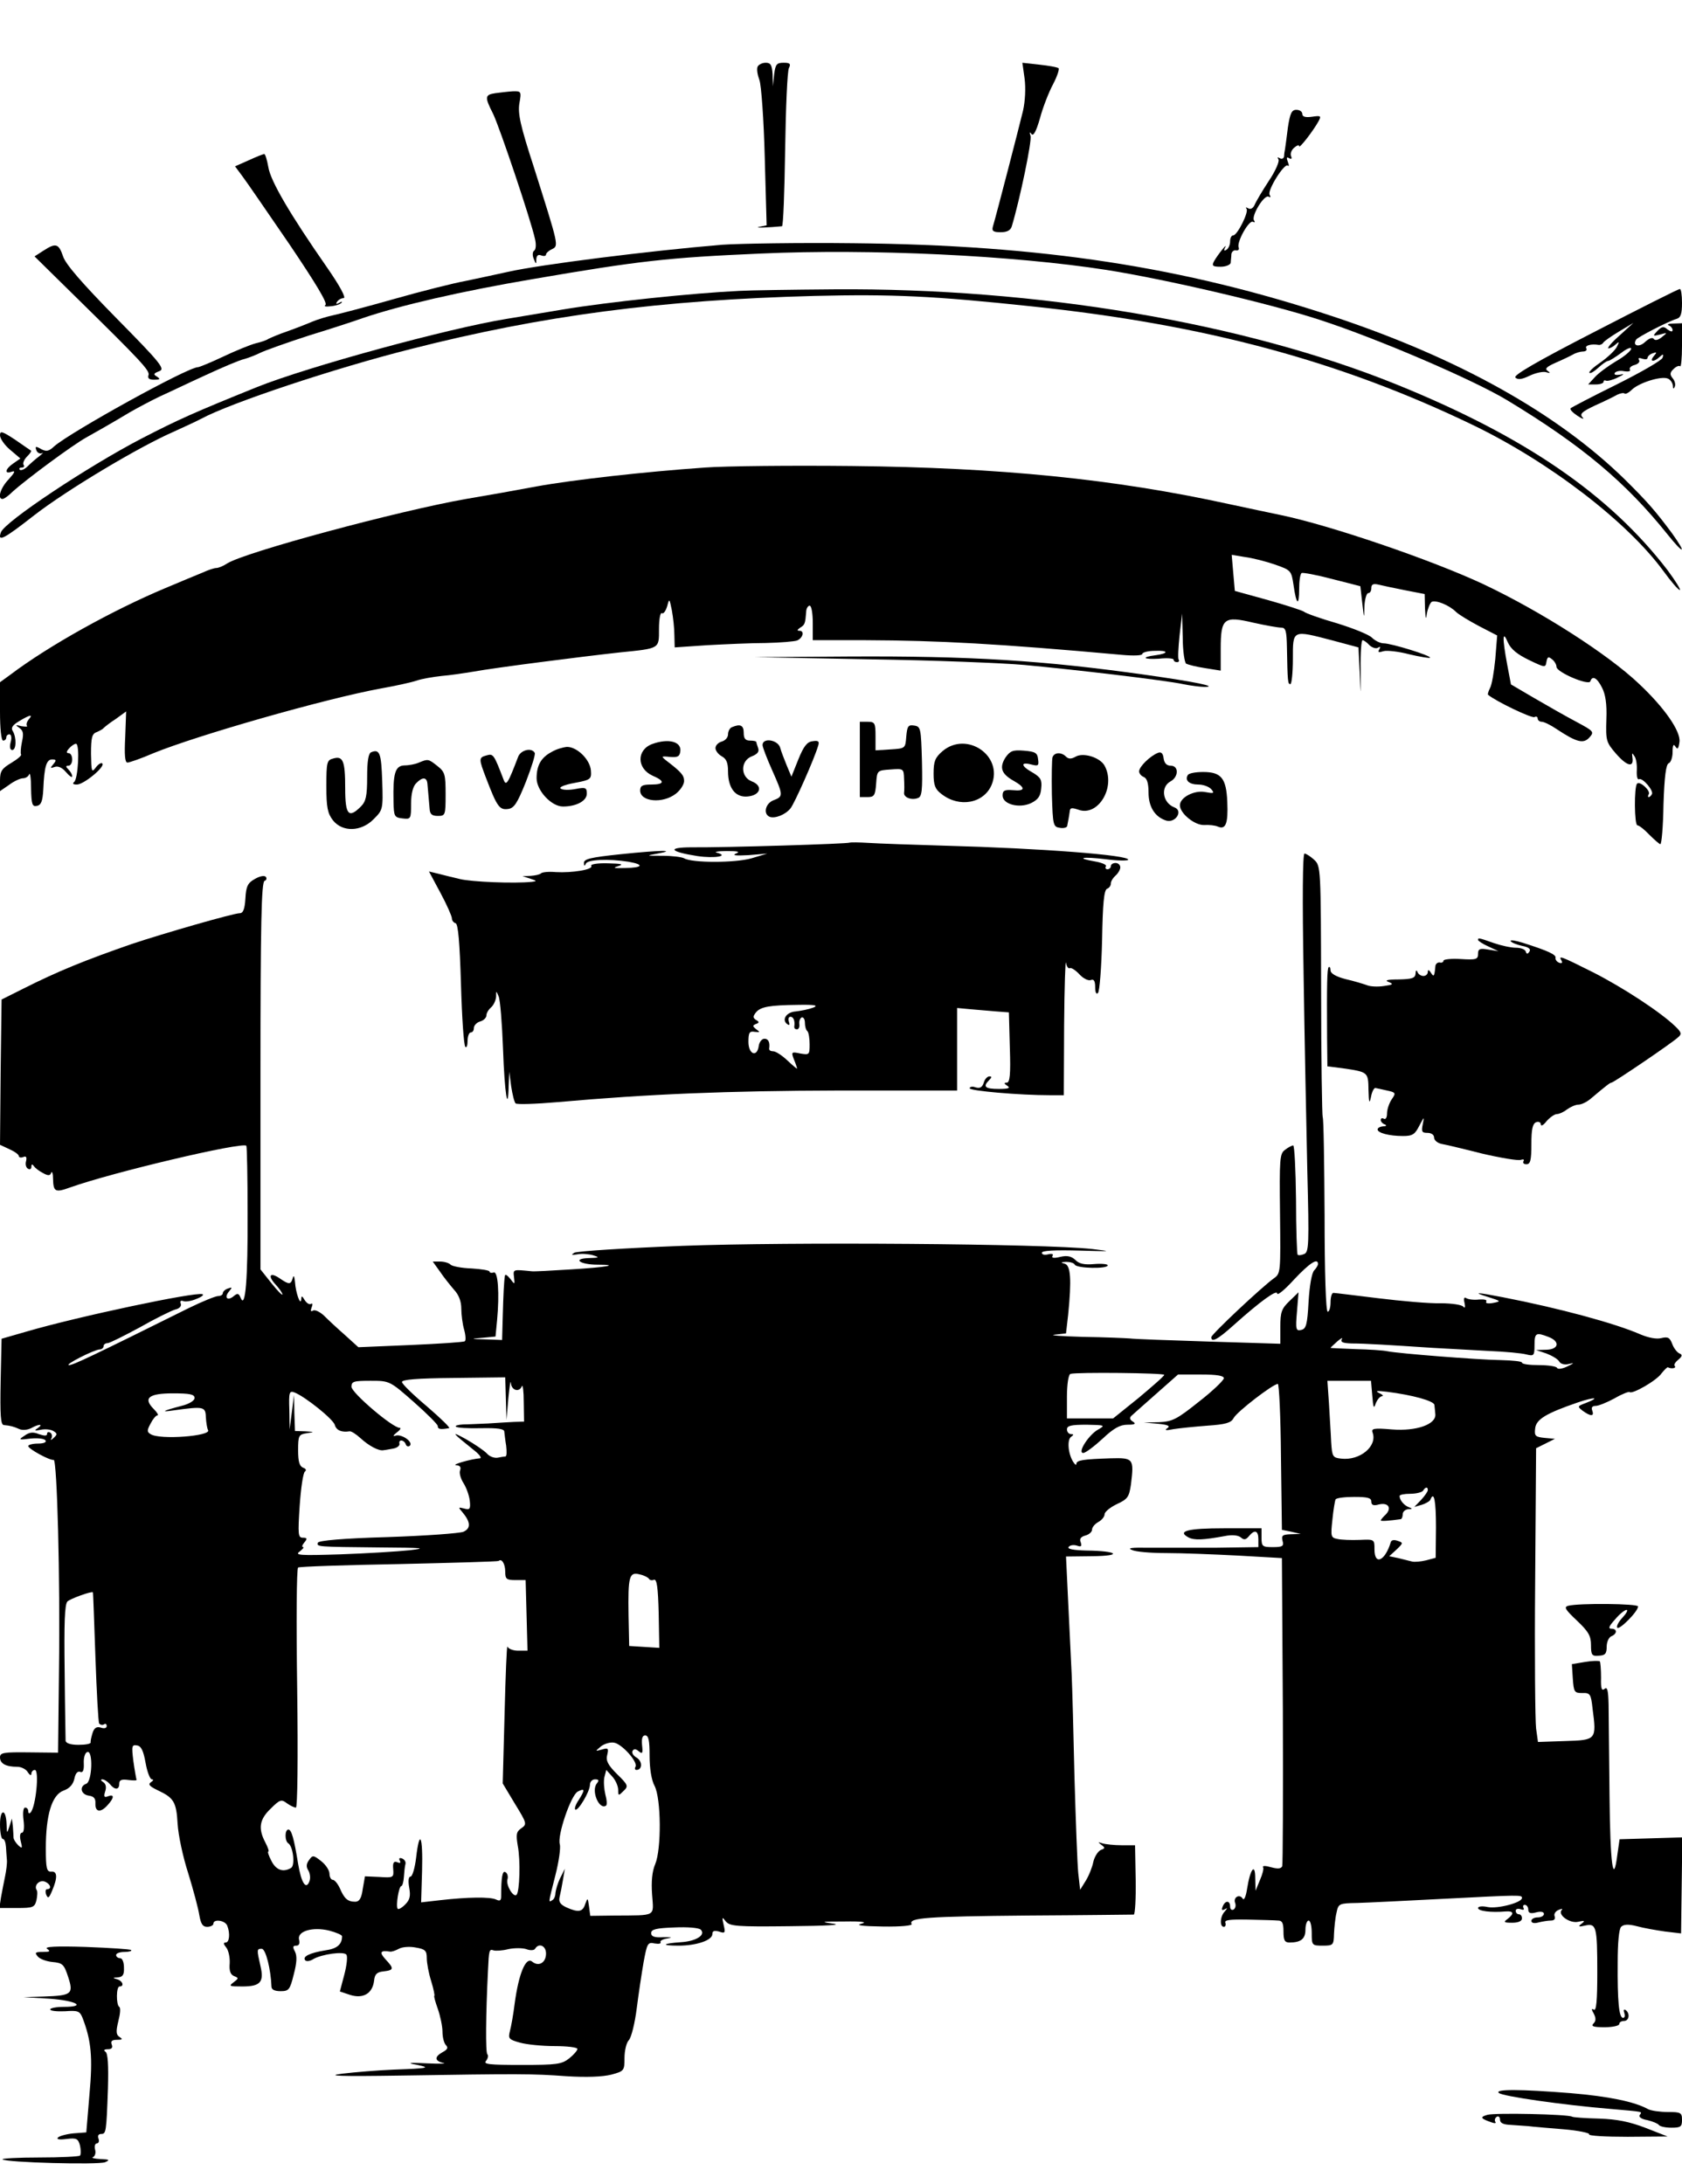 <?xml version="1.0" standalone="no"?>
<!DOCTYPE svg PUBLIC "-//W3C//DTD SVG 20010904//EN"
 "http://www.w3.org/TR/2001/REC-SVG-20010904/DTD/svg10.dtd">
<svg version="1.0" xmlns="http://www.w3.org/2000/svg"
 width="536pt" height="696pt" viewBox="0 0 536 696"
 preserveAspectRatio="xMidYMid meet">
<g transform="translate(0,696) scale(0.1,-0.1)"
fill="#000000" stroke="none">
<path d="M2414 6747 c-3 -8 0 -26 6 -42 6 -16 14 -127 17 -246 l6 -217 -24 -5
c-19 -4 32 -2 73 2 4 1 8 110 10 244 2 133 7 250 12 260 7 14 3 17 -17 17 -22
0 -26 -5 -30 -37 l-4 -38 -1 38 c-2 30 -6 37 -22 37 -11 0 -23 -6 -26 -13z"/>
<path d="M3265 6710 c4 -30 2 -72 -5 -103 -11 -46 -83 -325 -96 -369 -4 -14 1
-18 25 -18 20 0 31 6 35 18 26 86 65 274 60 289 -4 12 -3 14 3 6 6 -8 15 8 27
50 9 34 28 83 42 109 13 25 21 49 17 51 -5 3 -32 8 -61 11 l-54 6 7 -50z"/>
<path d="M1578 6663 c-33 -5 -34 -12 -7 -65 20 -40 121 -340 134 -400 4 -17 3
-33 -3 -37 -5 -3 -6 -15 -1 -26 7 -18 8 -18 8 -1 1 12 6 16 16 12 8 -3 15 -2
15 3 0 4 8 12 19 17 22 11 22 9 -58 262 -43 132 -51 170 -46 202 7 39 6 40
-22 39 -15 -1 -40 -4 -55 -6z"/>
<path d="M4104 6553 c-4 -32 -8 -62 -9 -68 -1 -5 -3 -16 -3 -23 -1 -7 -7 -10
-14 -6 -7 4 -8 3 -4 -4 4 -6 -10 -38 -31 -69 -21 -32 -41 -66 -45 -76 -5 -11
-13 -15 -20 -11 -7 4 -10 4 -6 -1 9 -9 -29 -85 -42 -85 -6 0 -10 -9 -10 -19 0
-11 -5 -23 -12 -27 -7 -5 -9 -2 -4 7 10 19 -23 -22 -35 -43 -8 -15 -5 -18 21
-18 16 0 31 6 32 13 0 6 2 19 2 27 1 8 8 14 15 12 7 -1 11 3 8 10 -6 18 34 89
46 81 6 -3 7 -1 3 5 -9 14 33 84 47 75 6 -3 7 -1 3 6 -9 13 48 104 58 93 4 -3
4 2 0 12 -5 13 -4 17 4 12 7 -4 10 -2 6 7 -3 8 2 20 11 27 8 7 15 9 15 4 0 -9
45 49 62 80 9 17 7 18 -21 14 -21 -3 -31 0 -31 9 0 7 -8 13 -19 13 -15 0 -20
-11 -27 -57z"/>
<path d="M792 6449 l-43 -19 23 -31 c13 -17 80 -115 150 -217 85 -126 123
-189 115 -194 -6 -4 1 -6 16 -4 15 1 30 6 35 11 4 4 1 5 -7 0 -9 -5 -12 -4 -7
3 4 7 14 12 21 12 9 0 -12 39 -53 98 -117 168 -180 275 -187 320 -4 23 -10 42
-13 41 -4 0 -26 -9 -50 -20z"/>
<path d="M2300 6180 c-228 -19 -578 -63 -680 -86 -36 -8 -97 -21 -135 -29 -39
-7 -142 -33 -230 -58 -88 -25 -176 -48 -195 -52 -19 -4 -48 -13 -65 -20 -16
-7 -52 -21 -80 -31 -27 -9 -54 -21 -60 -24 -5 -4 -23 -10 -40 -14 -16 -4 -63
-23 -103 -42 -40 -19 -77 -34 -81 -34 -33 0 -405 -206 -458 -252 -17 -16 -25
-18 -42 -9 -17 10 -20 9 -15 -4 3 -8 11 -12 18 -9 6 3 2 -1 -9 -10 -11 -8 -28
-23 -37 -32 -10 -10 -21 -14 -25 -11 -3 4 -1 7 6 7 7 0 10 4 6 9 -3 5 2 17 11
26 9 9 15 17 13 19 -2 1 -25 17 -51 35 -41 27 -48 29 -48 14 0 -10 14 -31 32
-46 l33 -28 -23 -16 c-26 -18 -29 -35 -4 -26 12 4 9 -3 -10 -24 -27 -28 -37
-63 -20 -63 5 0 19 10 32 23 43 39 190 148 235 173 27 15 80 45 140 81 28 16
70 38 95 50 25 11 89 42 144 67 54 25 110 49 125 52 14 4 37 13 51 20 14 7 84
32 155 55 72 22 148 47 170 55 120 41 315 86 545 125 338 58 427 68 723 81
354 16 806 -6 1102 -52 191 -30 524 -108 680 -159 185 -60 492 -192 599 -257
238 -144 377 -261 510 -427 53 -66 62 -63 14 4 -52 70 -78 100 -152 173 -214
209 -529 385 -926 517 -480 159 -930 228 -1530 234 -173 2 -362 -1 -420 -5z"/>
<path d="M138 6161 l-28 -18 126 -124 c217 -213 243 -241 237 -255 -3 -10 3
-14 18 -14 19 0 21 2 9 10 -12 7 -11 10 7 17 20 7 8 23 -136 169 -110 112
-162 172 -170 197 -14 41 -23 44 -63 18z"/>
<path d="M2355 6033 c-148 -7 -415 -35 -560 -59 -49 -8 -130 -22 -180 -30
-190 -31 -635 -153 -795 -217 -203 -82 -252 -104 -370 -165 -171 -89 -434
-264 -447 -298 -12 -33 9 -22 106 54 103 80 335 219 446 267 33 15 72 33 87
41 93 50 422 160 668 222 420 107 795 156 1285 169 250 6 380 0 690 -33 554
-58 985 -174 1410 -379 244 -118 491 -308 606 -465 24 -33 47 -60 52 -60 4 0
-13 28 -39 63 -185 241 -454 426 -864 592 -487 197 -1146 308 -1793 303 -133
-1 -269 -3 -302 -5z"/>
<path d="M5082 5903 c-187 -96 -260 -139 -253 -146 8 -8 21 -6 46 6 19 9 43
14 52 11 13 -4 15 -3 5 4 -10 7 -4 13 25 26 21 9 46 21 55 26 10 6 25 10 33
10 9 0 13 5 10 10 -6 9 16 15 39 11 5 -1 12 2 15 7 3 5 26 21 51 36 l45 27
-45 -41 c-25 -22 -40 -40 -34 -40 5 0 16 6 23 13 11 10 12 8 3 -9 -6 -11 -29
-33 -52 -49 -22 -15 -38 -30 -35 -33 3 -3 15 4 28 16 13 12 27 22 32 22 4 0
23 12 42 26 18 14 32 19 31 12 -2 -7 -23 -25 -48 -39 -25 -15 -55 -37 -67 -50
l-22 -24 25 0 c13 0 24 4 24 8 0 5 3 6 8 4 4 -2 21 2 37 10 21 10 23 13 7 9
-13 -2 -20 0 -16 6 4 5 17 8 30 5 13 -2 21 0 18 5 -3 5 3 12 15 15 11 3 18 10
14 16 -4 6 0 8 10 4 10 -3 17 -2 17 2 0 5 7 12 16 15 14 5 15 4 4 -9 -15 -18
0 -20 19 -2 11 10 13 9 9 -3 -2 -8 -68 -46 -146 -85 -77 -38 -144 -73 -147
-76 -3 -4 7 -14 22 -24 15 -10 23 -12 16 -5 -10 11 -2 18 40 38 29 13 60 28
70 34 11 5 21 7 24 4 3 -3 14 3 24 13 24 22 92 43 113 35 9 -3 16 -14 17 -23
0 -10 2 -12 6 -3 3 7 0 19 -7 27 -9 11 -9 18 3 29 8 8 17 12 21 9 3 -4 6 26 6
65 l0 72 -27 -1 c-16 0 -22 -3 -15 -6 6 -2 12 -9 12 -15 0 -6 -6 -5 -16 2 -12
11 -18 10 -32 -4 -16 -17 -16 -18 8 -12 24 7 24 6 6 -8 -12 -10 -22 -12 -26
-6 -4 6 -15 2 -28 -10 -19 -18 -41 -12 -28 8 5 8 102 58 129 66 13 4 17 16 17
51 0 25 -3 45 -7 44 -5 0 -126 -61 -271 -136z"/>
<path d="M2245 5470 c-188 -13 -420 -39 -535 -60 -58 -11 -159 -29 -225 -40
-216 -38 -707 -170 -762 -206 -12 -8 -27 -14 -34 -14 -6 0 -25 -6 -42 -14 -18
-7 -72 -30 -120 -50 -167 -70 -371 -183 -494 -276 l-33 -24 0 -93 c0 -55 4
-93 10 -93 6 0 10 5 10 10 0 6 5 10 10 10 6 0 8 -11 4 -25 -4 -15 -2 -25 5
-25 13 0 14 39 2 60 -7 10 -2 19 20 32 35 21 46 23 30 5 -6 -8 -8 -16 -5 -20
3 -3 -5 -3 -18 -1 -19 5 -20 4 -7 -5 13 -9 15 -18 9 -45 -4 -19 -5 -37 -3 -40
3 -3 -11 -15 -31 -27 -30 -18 -36 -26 -36 -56 l0 -34 29 20 c16 12 36 21 44
21 9 0 18 6 20 13 3 6 6 -14 6 -46 1 -50 4 -58 18 -55 14 2 19 15 21 53 3 72
10 95 28 95 14 0 14 -3 4 -15 -11 -13 -10 -14 4 -9 11 4 24 -2 36 -16 11 -13
20 -19 20 -14 0 6 -5 15 -12 22 -9 9 -9 12 0 12 7 0 12 9 12 20 0 11 -5 20
-11 20 -8 0 -8 5 1 15 7 8 17 15 22 15 13 0 7 -113 -6 -122 -6 -5 -3 -8 9 -8
22 0 91 57 81 67 -3 4 -13 -2 -21 -13 -13 -17 -14 -13 -15 44 0 51 3 64 18 69
9 4 19 9 22 13 3 3 20 17 39 29 l33 24 -3 -82 c-3 -55 -1 -81 7 -81 6 0 44 13
83 30 140 57 545 173 724 206 45 8 96 19 114 25 17 6 53 12 80 15 26 2 73 9
103 14 65 12 338 47 465 61 129 13 125 11 125 75 0 30 4 53 9 50 5 -3 12 6 17
22 7 26 7 26 15 -13 4 -22 8 -57 8 -79 l1 -39 103 7 c56 3 140 7 187 7 47 1
92 5 100 8 19 8 24 31 8 31 -9 0 -8 3 2 10 15 9 16 13 19 50 0 11 6 20 11 20
6 0 10 -25 10 -55 l0 -55 168 0 c236 -1 420 -11 820 -47 34 -3 62 -2 62 3 0 5
18 10 40 10 44 2 46 -8 2 -14 -47 -6 -39 -14 11 -11 26 3 47 1 47 -3 0 -5 5
-8 11 -8 5 0 8 4 5 8 -3 4 -1 39 3 78 l8 69 2 -77 c0 -42 6 -80 11 -83 6 -3
33 -10 60 -14 l50 -8 0 69 c0 98 10 106 103 84 40 -9 80 -16 90 -16 14 0 17
-10 18 -62 2 -112 3 -118 11 -118 4 0 8 36 8 80 0 94 -3 93 127 59 l82 -22 4
-81 c3 -80 3 -80 3 12 -1 50 2 92 6 92 4 0 14 -7 22 -16 9 -8 21 -12 27 -8 8
5 9 3 4 -6 -5 -9 -2 -10 14 -5 11 3 48 -1 82 -10 34 -8 64 -13 66 -11 6 6
-123 46 -148 46 -10 0 -27 8 -37 18 -10 10 -60 30 -112 46 -52 15 -100 32
-105 37 -6 4 -58 21 -115 37 l-105 29 -5 57 -5 58 42 -7 c24 -3 67 -14 96 -24
51 -18 52 -19 59 -65 9 -64 18 -70 18 -13 0 25 3 48 8 51 4 2 48 -6 97 -19
l90 -23 6 -53 c6 -52 6 -53 7 -11 1 23 7 42 12 42 6 0 10 7 10 16 0 12 6 15
23 11 12 -3 50 -11 85 -18 l62 -12 1 -46 c2 -34 3 -38 6 -16 3 16 10 33 15 37
13 7 56 -10 78 -32 8 -8 41 -28 73 -45 l58 -30 -6 -75 c-4 -41 -11 -83 -17
-93 -5 -10 -8 -20 -6 -21 25 -21 140 -76 148 -71 5 3 10 1 10 -4 0 -6 6 -11
13 -11 7 0 28 -10 47 -23 65 -43 86 -48 105 -27 16 18 14 20 -42 50 -32 17
-92 51 -133 75 l-75 44 -12 63 c-16 86 -15 112 2 71 10 -22 30 -38 67 -56 52
-25 53 -25 56 -6 3 16 6 18 18 8 8 -6 14 -17 14 -24 0 -17 103 -61 108 -46 6
19 21 12 37 -20 11 -21 16 -52 14 -101 -2 -68 -1 -73 31 -110 35 -40 57 -45
52 -12 -2 15 -1 16 6 5 6 -7 9 -28 8 -46 -1 -18 2 -31 7 -28 11 6 48 -37 41
-48 -3 -5 -7 -9 -10 -9 -3 0 -3 4 0 9 7 11 -28 43 -37 34 -10 -9 -9 -133 1
-133 5 0 22 -13 38 -30 16 -16 32 -30 35 -30 4 0 9 57 10 127 3 89 8 128 17
131 6 2 12 18 12 35 0 23 3 28 9 18 7 -11 10 -7 13 15 4 34 -48 109 -129 185
-100 95 -313 231 -495 317 -166 78 -492 189 -648 221 -25 5 -99 21 -165 35
-366 80 -728 116 -1200 121 -192 2 -404 0 -470 -5z"/>
<path d="M2775 4859 c204 -3 424 -12 490 -18 162 -15 450 -49 505 -61 25 -5
56 -9 70 -9 42 1 -30 16 -185 38 -332 47 -563 61 -950 59 l-300 -2 370 -7z"/>
<path d="M2740 4540 l0 -120 24 0 c22 0 25 5 28 43 3 42 3 42 46 45 41 3 42 3
43 -30 1 -18 1 -38 0 -44 -2 -15 24 -25 44 -17 13 4 15 24 13 117 -3 106 -4
111 -25 114 -19 3 -22 -2 -25 -35 -3 -38 -3 -38 -50 -41 l-48 -3 0 45 c0 42
-2 46 -25 46 l-25 0 0 -120z"/>
<path d="M2333 4643 c-7 -2 -13 -13 -13 -23 0 -10 -9 -20 -20 -23 -11 -3 -20
-12 -20 -21 0 -8 9 -20 20 -26 15 -8 20 -21 20 -48 0 -54 24 -84 63 -80 41 4
49 34 13 48 -37 14 -37 66 0 80 18 7 24 15 20 26 -3 9 -6 18 -6 20 0 2 -9 4
-20 4 -15 0 -20 7 -20 25 0 24 -11 29 -37 18z"/>
<path d="M2078 4589 c-50 -19 -49 -78 2 -101 40 -17 38 -28 -5 -28 -28 0 -35
-4 -35 -19 0 -36 72 -43 114 -10 14 11 26 29 26 40 0 18 -8 28 -55 64 -19 15
-19 16 10 13 24 -2 31 1 33 18 4 31 -38 42 -90 23z"/>
<path d="M2430 4586 c0 -7 14 -43 30 -79 36 -81 37 -85 5 -97 -26 -10 -34 -44
-12 -53 17 -6 50 7 66 27 13 16 76 158 88 199 5 15 1 18 -18 15 -17 -2 -28
-16 -45 -58 l-22 -55 -15 36 c-8 20 -18 45 -21 57 -8 25 -56 32 -56 8z"/>
<path d="M3003 4566 c-23 -20 -28 -32 -28 -71 0 -37 5 -50 25 -65 57 -45 135
-30 160 29 38 93 -80 173 -157 107z"/>
<path d="M1758 4564 c-34 -18 -48 -43 -48 -84 0 -39 47 -90 84 -90 43 0 76 18
76 41 0 19 -4 21 -35 15 -20 -4 -41 -4 -48 1 -7 4 10 12 43 18 53 10 55 12 53
40 -3 35 -44 75 -76 75 -12 -1 -34 -7 -49 -16z"/>
<path d="M1183 4563 c-9 -3 -13 -29 -13 -79 0 -61 -4 -78 -20 -94 -39 -39 -50
-27 -50 58 0 88 -7 104 -38 95 -20 -5 -22 -11 -22 -88 0 -68 4 -87 21 -109 30
-38 90 -37 130 4 29 29 30 31 27 121 -3 89 -8 103 -35 92z"/>
<path d="M1651 4548 c-32 -84 -38 -94 -46 -73 -31 81 -33 84 -54 78 -26 -7
-26 -10 -1 -75 34 -89 42 -99 68 -96 20 2 30 17 58 87 18 46 31 88 28 92 -10
18 -45 9 -53 -13z"/>
<path d="M3204 4546 c-20 -32 -13 -52 26 -74 39 -22 38 -34 -2 -30 -27 2 -33
-1 -33 -17 0 -28 53 -42 91 -24 22 11 30 22 32 47 3 27 -2 35 -27 50 -38 21
-40 35 -5 26 23 -6 25 -4 22 17 -2 20 -9 24 -45 27 -36 3 -44 -1 -59 -22z"/>
<path d="M3690 4561 c-25 -10 -60 -44 -60 -59 0 -7 7 -15 15 -18 10 -4 15 -20
15 -49 0 -47 21 -79 57 -90 29 -8 54 31 26 42 -38 14 -46 65 -13 83 26 14 27
50 1 50 -13 0 -21 8 -23 24 -2 16 -8 21 -18 17z"/>
<path d="M3354 4547 c-2 -7 -3 -60 -2 -118 3 -99 4 -104 26 -107 12 -2 23 1
23 7 1 6 3 16 4 21 1 6 3 17 4 25 1 11 6 12 27 5 63 -24 121 72 84 140 -14 26
-67 43 -92 29 -14 -8 -23 -8 -31 0 -15 15 -37 14 -43 -2z"/>
<path d="M1335 4530 c-11 -5 -32 -9 -46 -9 -30 -1 -37 -25 -35 -116 1 -47 3
-50 29 -53 26 -3 27 -2 27 47 0 32 6 55 16 65 20 21 34 20 36 -1 4 -42 5 -59
7 -80 1 -17 7 -23 26 -23 24 0 25 2 25 69 0 63 -2 71 -26 90 -29 23 -30 23
-59 11z"/>
<path d="M3785 4490 c-10 -17 5 -30 34 -30 16 0 34 -7 41 -15 11 -13 8 -14
-19 -9 -35 7 -81 -17 -81 -42 0 -26 47 -64 77 -63 16 1 35 -1 44 -5 25 -11 33
10 30 78 -3 76 -19 96 -77 96 -24 0 -46 -4 -49 -10z"/>
<path d="M2708 4275 c-4 -4 -395 -16 -503 -15 -81 0 -72 -14 18 -28 54 -8 103
0 61 11 -10 2 4 5 31 5 37 0 45 -2 30 -8 -13 -6 0 -7 40 -5 l60 5 -50 -15
c-52 -15 -190 -15 -215 0 -7 4 -38 8 -69 8 -53 0 -54 0 -16 7 66 12 8 11 -117
-2 -95 -10 -118 -15 -117 -28 0 -10 2 -11 6 -2 5 13 72 16 136 6 51 -9 46 -19
-11 -20 -36 -1 -41 0 -22 6 19 6 11 8 -33 9 -33 1 -56 -3 -53 -8 8 -12 -61
-23 -113 -20 -22 2 -43 0 -47 -4 -4 -4 -19 -7 -33 -8 l-26 -1 25 -8 c21 -7 22
-8 5 -10 -57 -6 -195 0 -230 9 -22 5 -53 13 -69 17 l-29 7 37 -69 c20 -37 36
-74 36 -80 0 -7 5 -14 12 -16 8 -3 13 -61 17 -195 3 -105 9 -195 14 -199 4 -4
7 5 7 19 0 15 5 27 10 27 6 0 10 6 10 14 0 8 9 18 20 21 11 3 20 12 20 19 0 8
7 19 15 26 8 7 15 22 16 34 0 20 0 20 8 1 5 -11 11 -87 14 -168 5 -142 16
-209 18 -116 l2 44 6 -47 c4 -26 10 -50 14 -54 4 -4 64 -2 134 4 293 26 539
36 895 37 l378 0 0 131 0 132 43 -4 c23 -2 60 -5 82 -7 l40 -3 3 -112 c3 -87
0 -112 -10 -112 -9 0 -9 -3 2 -10 11 -7 4 -10 -27 -10 -44 0 -52 7 -31 28 9 9
9 12 1 12 -7 0 -15 -9 -18 -20 -5 -15 -12 -19 -26 -15 -10 4 -19 2 -19 -3 0
-8 158 -22 257 -22 l43 0 1 223 c1 122 4 212 6 199 2 -12 8 -20 12 -17 5 2 18
-6 31 -20 12 -13 28 -21 36 -18 10 4 14 -3 14 -23 0 -17 4 -24 9 -18 5 5 11
81 13 168 2 116 6 160 16 164 6 2 12 9 12 17 0 7 7 18 15 25 8 7 15 19 15 26
0 8 -7 14 -15 14 -8 0 -15 -4 -15 -10 0 -5 -5 -10 -11 -10 -5 0 -8 4 -5 9 4 5
-12 12 -35 16 -64 11 -40 16 35 7 37 -5 69 -5 71 -2 9 15 -281 37 -580 45
-104 3 -216 7 -247 9 -31 2 -58 2 -60 1z m-117 -526 c-13 -5 -38 -10 -55 -12
-32 -2 -47 -29 -25 -42 5 -3 6 1 3 9 -3 9 -1 16 5 16 10 0 15 -14 12 -32 0 -5
3 -8 9 -8 5 0 9 8 7 18 -1 9 3 18 8 20 6 1 10 -7 10 -17 0 -11 3 -23 8 -27 4
-4 7 -23 7 -42 0 -33 -1 -34 -30 -29 -28 6 -29 5 -20 -19 6 -14 10 -27 10 -29
0 -2 -14 10 -31 26 -17 16 -37 29 -45 29 -8 0 -13 3 -13 8 3 20 -2 32 -15 32
-8 0 -16 -10 -18 -22 -5 -39 -33 -28 -33 12 0 29 3 35 20 32 17 -2 18 -1 5 8
-12 10 -13 12 -1 17 11 4 11 7 0 13 -10 7 -10 11 0 24 15 18 43 23 136 24 53
1 64 -2 46 -9z"/>
<path d="M4154 3863 c3 -208 9 -494 12 -635 6 -234 5 -258 -10 -264 -9 -4 -19
-5 -21 -2 -2 2 -5 81 -5 176 -1 95 -5 172 -9 172 -4 0 -16 -6 -26 -14 -17 -12
-18 -28 -16 -204 2 -185 2 -190 -19 -205 -38 -27 -200 -179 -200 -188 0 -18
20 -8 72 39 86 77 138 114 138 100 1 -7 25 13 54 45 49 52 76 70 76 49 0 -4
-6 -14 -12 -20 -8 -8 -15 -50 -18 -100 -4 -74 -8 -87 -24 -90 -16 -4 -18 2
-13 58 l5 62 -29 -28 c-25 -24 -29 -35 -29 -82 l0 -54 -227 7 c-126 4 -239 8
-253 10 -14 1 -81 4 -150 5 -69 2 -109 5 -89 7 l36 4 7 61 c11 110 8 156 -11
161 -14 4 -13 5 4 6 12 0 25 -3 28 -9 7 -12 105 -14 105 -2 0 4 -20 6 -43 4
-31 -3 -49 1 -60 13 -13 12 -26 15 -48 10 -20 -5 -29 -4 -25 3 4 6 -2 8 -14 5
-11 -3 -20 -1 -20 5 0 7 41 9 118 7 105 -3 109 -3 42 5 -153 17 -966 23 -1306
10 -181 -7 -336 -17 -344 -22 -11 -7 -9 -8 10 -5 14 3 36 1 50 -3 22 -7 20 -8
-15 -9 -53 -2 -26 -21 29 -21 73 0 31 -8 -84 -15 -63 -4 -119 -7 -125 -6 -61
6 -60 7 -57 -19 3 -24 2 -24 -12 -5 -9 11 -16 16 -17 10 -3 -18 -5 -59 -7
-132 l-2 -73 -52 2 c-50 1 -50 2 -11 5 l42 4 5 52 c8 85 3 158 -11 152 -7 -2
-13 -1 -13 3 0 4 -26 8 -57 10 -32 1 -62 7 -67 12 -6 6 -21 10 -34 10 l-23 0
23 -32 c12 -18 33 -44 45 -58 15 -16 23 -37 23 -60 0 -19 4 -50 9 -67 5 -18 6
-35 2 -37 -4 -3 -82 -8 -173 -12 l-166 -7 -43 39 c-24 21 -54 49 -67 62 -13
12 -28 19 -34 16 -8 -5 -9 -1 -5 10 4 9 3 15 -2 11 -6 -3 -14 3 -20 12 -8 14
-11 15 -11 3 -2 -24 -18 21 -20 55 -2 18 -4 23 -7 13 -6 -22 -12 -22 -41 -2
-32 22 -40 9 -14 -19 12 -13 22 -27 22 -32 0 -4 -16 12 -35 36 l-35 44 0 617
c0 484 3 617 13 621 6 2 8 8 4 13 -5 5 -20 2 -35 -7 -22 -12 -28 -23 -30 -62
-2 -33 -7 -47 -18 -47 -20 0 -242 -64 -344 -98 -147 -51 -236 -87 -345 -142
l-70 -35 -3 -232 -2 -231 30 -14 c16 -7 30 -17 30 -22 0 -4 6 -6 14 -3 9 4 12
0 9 -13 -3 -10 0 -21 6 -24 6 -4 11 -1 11 6 0 9 3 9 8 2 4 -6 17 -16 29 -22
16 -9 23 -9 26 1 3 6 6 -2 6 -19 1 -42 7 -45 54 -28 134 48 549 146 562 133 2
-3 4 -99 4 -214 1 -212 -7 -308 -22 -271 -6 15 -10 16 -22 6 -20 -17 -32 -5
-15 15 11 13 10 14 -4 9 -9 -3 -16 -10 -16 -15 0 -5 -7 -9 -15 -9 -8 0 -50
-17 -93 -38 -310 -154 -369 -182 -382 -182 -17 0 79 49 98 50 6 0 12 5 12 10
0 6 6 10 13 10 6 0 52 23 102 50 49 28 100 53 113 57 14 3 21 11 18 19 -3 8 0
11 8 8 7 -3 26 0 42 7 16 6 25 13 19 15 -22 8 -396 -71 -560 -119 l-80 -23 -3
-137 c-2 -106 0 -137 10 -138 22 -2 32 -5 50 -13 9 -4 25 -3 37 3 25 14 41 14
21 0 -12 -8 -10 -9 10 -5 14 3 32 1 40 -4 13 -8 13 -11 1 -22 -9 -8 -11 -9 -7
-1 3 6 2 14 -4 18 -5 3 -10 2 -10 -4 0 -7 -8 -7 -26 -1 -19 8 -31 6 -46 -5
-20 -13 -19 -14 20 -9 22 2 43 0 47 -6 4 -6 -6 -10 -24 -10 -17 0 -31 -4 -31
-8 0 -9 70 -47 81 -44 11 2 21 -383 17 -668 l-3 -265 -92 1 c-83 1 -93 -1 -93
-16 0 -20 19 -30 55 -30 13 0 29 -8 34 -18 6 -9 11 -11 11 -4 0 6 5 12 11 12
15 0 3 -120 -14 -136 -4 -4 -7 -2 -7 4 0 7 -4 12 -10 12 -6 0 -8 -17 -5 -40 3
-24 1 -40 -5 -40 -6 0 -8 -11 -4 -27 6 -23 5 -25 -8 -13 -8 8 -15 19 -15 25 0
5 -1 21 -2 35 l-3 25 -8 -25 c-8 -24 -8 -24 -9 7 -2 51 -21 50 -21 -1 0 -25 4
-46 9 -46 5 0 9 -11 10 -25 1 -14 2 -33 3 -42 1 -10 -2 -34 -6 -53 -4 -19 -10
-50 -13 -67 l-5 -33 56 0 c51 0 56 2 62 24 3 14 4 29 1 33 -10 15 9 34 26 27
18 -7 23 -24 7 -24 -5 0 -6 -8 -3 -17 6 -14 9 -12 19 12 18 42 17 63 -3 61
-14 -1 -17 10 -17 74 0 106 19 170 56 184 20 7 31 20 35 38 3 16 10 25 18 22
9 -4 13 4 12 27 -1 18 4 34 11 36 19 7 16 -93 -3 -101 -23 -8 -18 -34 8 -38
16 -2 22 -9 21 -25 -1 -28 17 -30 39 -5 21 23 22 36 1 28 -12 -5 -14 -1 -9 15
5 14 2 25 -6 30 -8 5 -9 9 -3 9 6 0 17 -7 24 -15 16 -20 30 -19 30 1 0 12 7
15 29 12 17 -2 28 -2 26 1 -1 3 -6 30 -10 59 -6 49 -5 53 12 50 13 -2 20 -17
27 -56 5 -28 14 -52 20 -52 6 0 5 -4 -3 -9 -10 -7 -5 -13 22 -26 51 -24 59
-37 63 -107 2 -35 17 -106 34 -158 16 -52 32 -112 35 -132 5 -29 11 -38 25
-38 11 0 20 5 20 10 0 16 37 11 44 -6 10 -25 7 -54 -5 -54 -8 0 -7 -5 2 -16 7
-9 12 -31 11 -50 -2 -24 2 -36 14 -41 15 -6 15 -7 -2 -20 -16 -12 -13 -13 28
-13 58 0 70 14 58 65 -12 53 -12 55 4 55 13 0 29 -66 31 -120 0 -10 10 -15 29
-15 26 0 30 4 42 53 10 38 11 59 4 73 -8 15 -7 19 4 19 9 0 12 7 9 19 -7 27
43 42 96 29 23 -6 41 -14 41 -18 0 -26 -16 -40 -54 -45 -49 -8 -74 -20 -63
-32 4 -4 16 -2 25 4 27 16 99 26 106 14 4 -6 1 -34 -7 -64 l-14 -53 33 -11
c42 -13 71 5 76 45 2 21 9 28 30 30 34 4 34 9 6 39 -20 22 -16 29 15 24 4 -1
17 3 28 9 10 6 35 8 54 4 30 -5 35 -10 35 -34 0 -15 6 -48 14 -73 8 -26 12
-47 10 -47 -2 0 3 -19 11 -41 8 -23 15 -56 15 -73 0 -18 5 -37 11 -43 8 -8 5
-14 -10 -22 -27 -15 -27 -28 2 -35 12 -2 -12 -3 -53 -1 -56 3 -65 1 -35 -4 50
-10 42 -12 -70 -16 -49 -2 -124 -8 -165 -13 -55 -7 -7 -9 185 -6 381 6 420 6
530 -2 64 -4 115 -2 143 5 41 11 42 13 42 53 0 23 6 49 14 57 8 9 19 54 25
101 6 47 16 114 22 148 11 59 13 64 35 59 13 -2 21 -1 19 4 -3 4 7 10 22 12
18 3 13 4 -12 4 -29 -2 -40 2 -40 13 0 12 16 16 74 18 41 2 78 -1 84 -7 17
-17 -15 -37 -63 -40 -60 -4 -65 -11 -8 -11 57 0 108 17 108 37 0 10 6 12 21 8
20 -7 21 -4 15 21 -6 26 -5 27 7 11 13 -15 34 -17 203 -15 117 1 170 4 139 8
-43 6 -39 7 35 7 58 1 75 -2 55 -7 -20 -5 1 -8 68 -9 58 -1 96 3 92 8 -11 20
49 24 370 27 181 1 334 3 338 3 4 1 7 51 6 111 l-2 110 -43 0 c-23 0 -51 3
-61 6 -15 5 -15 4 -3 -5 12 -9 12 -11 -2 -16 -9 -4 -20 -21 -24 -38 -3 -16
-14 -44 -24 -60 l-18 -29 -6 53 c-3 30 -8 167 -12 304 -3 138 -7 286 -9 330
-2 44 -7 146 -11 228 l-7 147 84 1 c99 1 81 17 -19 18 -41 1 -61 5 -57 11 4 6
15 8 26 5 14 -5 17 -3 13 10 -5 11 0 18 15 22 11 3 21 11 21 19 0 7 9 18 20
24 11 6 20 17 20 25 0 7 18 22 39 32 35 16 39 23 45 63 10 82 8 85 -65 83 -88
-3 -109 -6 -109 -18 0 -5 -5 -2 -11 8 -16 27 -19 71 -5 79 8 6 8 8 -1 8 -7 0
-13 7 -13 15 0 12 13 15 63 15 58 -1 60 -2 37 -15 -30 -16 -68 -75 -48 -75 7
0 35 21 61 45 36 34 56 45 80 45 24 0 28 3 17 10 -10 6 -11 12 -5 18 6 5 41
37 80 71 l69 61 73 0 c52 0 73 -4 73 -12 -1 -7 -36 -41 -80 -75 -70 -56 -84
-63 -127 -65 l-48 -1 45 -4 c32 -3 40 -7 30 -14 -11 -7 -4 -8 20 -3 19 3 68 8
108 11 58 4 75 9 83 24 10 20 126 109 141 109 4 0 9 -105 10 -232 l3 -233 30
-6 30 -7 -32 -1 c-26 -1 -30 -4 -26 -21 5 -17 0 -20 -31 -20 -33 0 -36 2 -36
30 l0 30 -119 0 c-116 0 -151 -9 -114 -29 19 -10 49 -8 115 4 24 5 43 3 52 -4
10 -9 16 -8 26 4 18 22 30 18 30 -10 l0 -25 -137 -2 c-76 0 -172 0 -213 0 -54
1 -69 -1 -53 -7 11 -6 61 -10 110 -10 48 0 151 -4 228 -8 l140 -8 3 -485 c1
-267 0 -490 -2 -497 -4 -8 -14 -9 -36 -3 -17 5 -28 5 -25 0 3 -4 -2 -23 -10
-41 l-14 -34 -1 40 c0 50 -16 30 -26 -34 -4 -26 -10 -38 -14 -31 -10 16 -31 4
-24 -14 3 -8 1 -17 -5 -21 -6 -3 -11 1 -11 9 0 21 -16 21 -24 0 -4 -10 -2 -13
7 -8 9 5 9 4 0 -7 -15 -15 -17 -49 -3 -49 5 0 7 6 5 13 -4 9 14 11 72 10 43
-1 86 -2 96 -3 13 0 17 -8 17 -35 0 -28 4 -35 19 -35 37 0 51 12 51 41 0 16 5
29 10 29 6 0 10 -18 10 -40 0 -39 1 -40 35 -40 34 0 35 2 36 38 1 20 4 51 8
67 6 29 8 30 66 31 33 1 155 7 270 13 252 13 255 13 255 3 0 -15 -77 -35 -109
-29 -18 4 -31 2 -31 -3 0 -10 42 -15 88 -11 26 2 28 -7 6 -24 -14 -10 -12 -12
15 -12 19 0 31 5 31 14 0 7 -4 13 -10 13 -5 0 -10 5 -10 11 0 6 7 8 16 5 8 -3
12 -2 9 4 -3 6 -1 10 4 10 6 0 11 -7 11 -15 0 -11 7 -14 25 -9 15 4 25 2 25
-5 0 -6 -9 -11 -20 -11 -11 0 -20 -5 -20 -11 0 -7 9 -9 23 -5 12 3 30 6 39 6
11 0 15 5 12 14 -3 7 3 16 13 20 9 4 14 4 10 0 -15 -15 25 -44 52 -38 21 5 23
3 11 -6 -12 -9 -10 -11 11 -6 36 8 39 -2 39 -150 0 -89 -3 -123 -11 -118 -8 5
-8 1 0 -13 7 -14 7 -23 -1 -31 -9 -9 0 -12 35 -12 26 0 47 5 47 10 0 6 7 10
15 10 17 0 20 25 5 35 -6 3 -7 -1 -4 -9 3 -9 2 -16 -4 -16 -13 0 -18 53 -17
177 0 62 4 106 11 113 8 8 23 9 50 2 22 -6 62 -13 90 -17 l51 -6 2 153 2 153
-100 -3 -100 -3 -7 -49 c-13 -102 -23 -32 -25 188 -1 125 -3 255 -3 289 -1 47
-4 59 -13 51 -9 -7 -12 1 -11 36 0 26 -2 49 -4 52 -3 2 -24 2 -47 -2 l-42 -7
3 -46 c3 -43 5 -46 30 -46 25 1 28 -3 33 -50 13 -99 12 -100 -87 -103 l-87 -3
-6 43 c-3 24 -5 234 -3 468 l3 425 30 15 30 15 -33 3 c-29 3 -33 6 -30 30 3
29 34 48 136 83 53 18 74 17 25 -2 -27 -10 -27 -11 -9 -25 25 -18 37 -18 30 1
-4 10 0 15 11 15 9 0 36 11 60 24 24 14 45 22 48 20 8 -8 87 37 102 60 9 11
18 20 20 19 11 -6 28 -3 22 4 -4 3 1 12 11 20 13 11 14 16 4 20 -7 3 -18 16
-23 30 -8 21 -14 24 -35 19 -15 -4 -41 1 -67 12 -80 35 -257 83 -437 118 -88
17 -100 17 -45 0 38 -12 39 -13 13 -18 -16 -3 -25 -1 -22 4 4 6 -6 8 -22 7
-16 -2 -34 0 -41 4 -7 5 -10 0 -6 -15 3 -14 1 -18 -4 -12 -4 6 -36 11 -73 11
-36 -1 -125 7 -198 16 -74 9 -138 17 -143 17 -5 0 -9 -13 -9 -30 0 -16 -4 -30
-9 -30 -6 0 -10 126 -10 306 -1 169 -3 310 -6 314 -2 4 -5 186 -5 404 -1 392
-1 396 -22 416 -12 11 -26 20 -31 20 -6 0 -7 -147 -3 -377z m780 -1163 c38
-14 34 -40 -6 -41 l-33 -1 33 -11 c18 -7 37 -18 41 -26 5 -8 18 -11 32 -7 17
4 15 2 -6 -8 -16 -8 -31 -10 -33 -5 -2 5 -28 9 -58 9 -30 0 -54 3 -54 8 0 4
-30 7 -67 8 -75 1 -325 21 -361 28 -13 3 -59 6 -103 7 -43 2 -79 3 -79 4 0 1
10 10 22 21 12 10 18 13 14 7 -5 -10 3 -13 31 -14 42 0 123 -5 258 -14 50 -3
131 -7 181 -10 51 -2 103 -7 118 -11 24 -6 26 -4 26 30 0 39 5 41 44 26z
m-1224 -121 c0 -4 -37 -36 -81 -73 l-82 -66 -73 0 -74 0 0 69 c0 40 5 71 11
73 19 6 299 3 299 -3z m-2098 -76 l2 -68 6 70 c4 39 7 60 8 48 2 -24 27 -31
35 -10 3 6 6 -16 6 -50 l1 -63 -32 -1 c-18 -1 -55 -3 -83 -5 -27 -1 -63 -3
-79 -3 -16 -1 -27 -4 -23 -7 3 -4 39 -6 80 -5 53 1 74 -2 74 -11 1 -7 3 -28 6
-45 2 -18 2 -33 -2 -34 -3 0 -15 -2 -25 -4 -11 -2 -27 4 -35 14 -9 9 -38 29
-66 45 -51 28 -46 22 29 -38 15 -12 22 -23 15 -23 -27 -2 -94 -21 -75 -22 12
-1 16 -6 12 -17 -3 -8 2 -26 11 -40 9 -14 18 -39 20 -56 3 -27 0 -30 -18 -25
-19 5 -19 4 -6 -11 27 -32 28 -52 4 -63 -12 -5 -121 -13 -241 -17 -143 -4
-221 -11 -223 -18 -4 -13 -4 -13 197 -15 138 -1 154 -2 95 -9 -38 -4 -137 -10
-220 -13 -130 -4 -147 -3 -130 9 10 8 15 14 11 14 -5 0 -3 7 4 15 10 12 9 15
-5 15 -15 0 -16 10 -10 102 4 57 11 106 17 109 5 4 3 9 -6 12 -12 5 -16 20
-16 56 0 47 2 50 28 54 25 4 25 4 -5 6 l-33 1 -2 58 -1 57 -7 -55 -7 -55 -1
62 c-2 56 0 62 16 56 34 -13 125 -86 129 -104 5 -17 22 -24 47 -20 5 1 21 -9
35 -22 26 -24 59 -42 74 -38 4 0 18 3 30 5 12 2 21 9 20 15 -4 15 14 14 20 -1
2 -7 8 -9 13 -5 12 12 -27 39 -46 32 -9 -3 -7 1 4 10 11 8 15 15 10 15 -23 0
-154 112 -154 131 0 17 7 19 61 19 60 0 61 0 137 -67 42 -37 77 -72 77 -77 0
-10 7 -12 36 -7 6 0 -26 31 -70 69 -44 37 -80 72 -80 78 -1 8 49 12 164 13
l165 2 2 -68z m2761 10 c3 -39 5 -44 11 -25 5 12 13 22 20 23 6 0 2 5 -9 10
-14 7 -8 8 25 4 80 -10 150 -29 151 -42 1 -7 2 -21 3 -30 2 -32 -60 -54 -138
-48 -58 5 -67 3 -62 -10 16 -43 -40 -90 -100 -83 -27 3 -29 6 -32 53 -1 28 -5
83 -7 123 l-5 72 69 0 70 0 4 -47z m-3753 -8 c0 -8 -17 -19 -42 -25 -61 -16
-69 -21 -23 -14 94 13 100 12 101 -22 1 -17 4 -36 7 -41 12 -19 -154 -32 -183
-13 -12 7 -12 12 0 34 7 14 17 26 22 26 4 0 -1 9 -12 20 -35 35 -16 50 61 50
54 0 69 -3 69 -15z m3930 -293 c0 -5 -10 -19 -21 -31 l-22 -23 24 7 c13 4 26
12 27 16 12 30 18 -4 18 -88 l-1 -97 -30 -8 c-16 -4 -37 -6 -45 -4 -8 2 -28 7
-44 11 l-29 6 23 21 c22 21 22 22 4 28 -11 4 -20 3 -22 -4 -18 -60 -52 -76
-52 -23 0 32 0 32 -47 30 -27 -1 -58 0 -71 3 -21 4 -22 8 -16 62 3 31 8 60 10
64 3 5 30 8 60 8 42 0 54 -3 54 -15 0 -11 7 -14 24 -9 30 7 42 -11 22 -32 -9
-8 -16 -17 -16 -19 0 -3 28 -1 63 4 4 0 7 8 7 16 0 8 8 15 18 16 13 0 14 2 2
6 -16 6 -30 23 -30 36 0 4 15 7 34 7 19 0 38 5 41 10 7 12 15 13 15 2z m-2940
-260 c0 -24 4 -27 33 -27 l32 0 3 -112 3 -113 -30 0 c-16 0 -31 6 -34 13 -2 6
-6 -89 -9 -212 l-6 -224 39 -65 c38 -62 39 -65 20 -78 -16 -11 -17 -20 -11
-56 9 -46 6 -146 -4 -156 -10 -9 -34 30 -29 49 3 9 0 20 -6 23 -10 7 -14 -16
-14 -77 0 -13 -4 -16 -16 -10 -19 9 -90 8 -178 -2 l-61 -7 3 101 c3 111 -8
136 -19 41 -4 -33 -12 -60 -18 -60 -6 0 -8 -13 -4 -35 5 -27 2 -39 -13 -54
-11 -11 -22 -17 -24 -13 -6 10 4 72 12 72 3 0 7 13 8 28 1 16 3 35 5 42 2 7
-3 15 -11 18 -8 3 -11 0 -7 -7 4 -7 1 -9 -8 -5 -11 4 -15 -1 -13 -22 2 -27 1
-28 -44 -25 l-46 2 -7 -40 c-4 -30 -11 -41 -24 -41 -24 0 -35 10 -49 43 -7 15
-17 27 -23 27 -5 0 -10 9 -10 19 0 11 -12 29 -26 40 -25 20 -28 20 -39 4 -9
-12 -10 -22 -2 -34 5 -9 7 -24 3 -34 -11 -29 -26 -4 -36 56 -13 80 -21 109
-31 109 -12 0 -12 -37 0 -44 15 -10 22 -69 9 -78 -25 -15 -48 -8 -63 22 -9 17
-13 30 -10 30 3 0 -1 13 -10 30 -23 44 -18 73 18 107 29 29 34 30 51 17 11 -8
24 -14 29 -14 5 0 7 155 4 380 -3 209 -2 382 3 385 4 3 149 8 322 11 172 4
315 8 317 10 10 9 21 -10 21 -34z m458 -23 c2 -4 9 -6 16 -3 9 3 13 -24 15
-106 l2 -111 -48 3 -48 3 -2 97 c-2 126 2 140 36 131 14 -3 27 -10 29 -14z
m-1764 -248 c4 -112 9 -208 12 -213 3 -4 10 -6 15 -3 5 4 9 1 9 -5 0 -7 -8 -9
-19 -5 -13 4 -21 -1 -26 -17 -4 -13 -7 -26 -6 -30 1 -5 -17 -8 -39 -8 -25 0
-40 5 -41 13 0 6 -2 106 -3 222 -2 153 0 213 9 222 10 9 76 33 81 29 1 -1 4
-93 8 -205z m1766 -316 c0 -40 6 -78 16 -96 21 -41 22 -201 2 -249 -10 -23
-13 -56 -10 -97 5 -72 16 -66 -120 -67 l-77 -1 -4 30 c-4 28 -4 29 -12 8 -8
-26 -22 -28 -60 -11 -19 9 -25 17 -22 32 3 12 8 37 11 56 l6 35 -15 -30 c-8
-16 -14 -38 -15 -47 0 -9 -4 -20 -10 -23 -13 -8 -13 -11 10 80 11 43 17 87 14
98 -9 27 35 156 57 168 23 12 24 6 3 -27 -9 -13 -14 -27 -11 -30 8 -8 47 57
47 79 0 9 7 17 16 17 12 0 14 -3 6 -13 -19 -23 7 -85 29 -71 4 2 3 18 -2 36
-4 17 -6 42 -3 55 l6 23 19 -21 c11 -12 19 -31 19 -43 0 -19 1 -19 17 -3 16
15 15 19 -21 54 -29 29 -36 43 -31 61 5 21 3 23 -17 17 -22 -6 -22 -6 -3 10
10 8 29 14 41 12 25 -3 78 -62 69 -77 -3 -5 -2 -10 3 -10 19 0 20 27 1 39 -11
6 -17 16 -13 22 4 7 11 6 20 -2 11 -9 13 -6 10 20 -2 21 1 31 10 31 11 0 14
-17 14 -65z m-365 -615 c12 20 35 10 35 -15 0 -29 -23 -43 -44 -26 -20 17 -43
-37 -56 -134 -4 -33 -11 -72 -15 -87 -6 -24 -4 -27 32 -37 21 -6 71 -11 111
-11 39 0 72 -4 72 -9 0 -5 -12 -19 -26 -30 -24 -19 -40 -21 -152 -21 -103 0
-123 2 -113 13 6 8 8 17 4 21 -6 5 -5 127 2 266 3 67 4 70 18 65 6 -2 28 -1
47 4 19 4 45 4 57 0 13 -5 25 -4 28 1z"/>
<path d="M4710 3965 c0 -3 15 -13 33 -21 l32 -15 -32 5 c-28 5 -33 2 -33 -14
0 -17 -6 -19 -55 -16 -30 2 -55 -1 -55 -5 0 -5 -6 -8 -12 -6 -7 1 -14 -5 -14
-13 -3 -32 -5 -34 -14 -20 -6 10 -10 11 -10 3 0 -7 -6 -13 -14 -13 -8 0 -17 6
-19 13 -3 7 -6 5 -6 -5 -1 -15 -11 -18 -53 -19 -37 0 -47 -3 -33 -8 17 -7 14
-9 -15 -13 -19 -3 -44 -2 -55 3 -11 4 -41 13 -67 19 -31 8 -48 18 -48 28 0 8
-3 13 -6 10 -5 -6 -6 -52 -5 -224 l1 -92 48 -6 c82 -12 82 -12 83 -69 1 -42 3
-46 8 -22 3 17 10 29 14 28 4 -1 21 -4 37 -8 28 -6 29 -8 15 -28 -8 -12 -15
-32 -15 -45 0 -13 -4 -20 -10 -17 -5 3 -10 2 -10 -4 0 -5 6 -12 13 -14 7 -3 5
-6 -5 -6 -10 -1 -18 -5 -18 -10 0 -11 36 -21 81 -21 30 0 38 5 52 33 16 30 16
30 11 5 -5 -24 -3 -28 15 -28 12 0 21 -6 21 -15 0 -8 10 -17 23 -20 12 -2 71
-16 130 -31 60 -14 115 -23 123 -20 9 3 12 1 9 -4 -3 -6 1 -10 9 -10 13 0 16
13 16 64 0 48 4 65 15 70 8 3 15 0 15 -7 1 -7 9 -2 19 11 11 12 25 22 33 22 7
0 22 7 32 15 11 8 27 15 36 15 9 0 26 8 38 18 52 44 63 52 67 52 7 0 197 129
213 145 12 10 10 16 -10 35 -48 46 -166 123 -260 171 -104 52 -113 56 -102 38
4 -7 1 -10 -7 -7 -8 3 -13 10 -12 16 2 10 -23 22 -105 48 -23 7 -40 10 -38 5
3 -5 19 -11 36 -15 21 -4 29 -10 24 -18 -6 -9 -9 -9 -12 0 -2 7 -16 12 -32 12
-15 0 -47 7 -70 15 -48 17 -50 17 -50 10z"/>
<path d="M4997 1843 c-14 -4 -9 -12 28 -47 37 -35 45 -49 45 -78 0 -32 3 -36
25 -34 20 1 25 6 25 29 0 15 7 30 15 33 19 8 19 24 0 24 -11 0 -8 8 12 30 14
17 31 30 36 30 6 0 0 -11 -13 -25 -13 -14 -20 -28 -16 -32 7 -7 66 52 66 68 0
9 -188 11 -223 2z"/>
<path d="M150 750 c12 -8 9 -10 -14 -10 -24 0 -26 -2 -16 -14 6 -8 27 -16 47
-18 32 -3 37 -7 50 -47 18 -55 12 -60 -77 -63 l-65 -2 83 -5 c85 -6 120 -26
45 -26 -24 0 -43 -4 -43 -8 0 -5 21 -7 47 -6 41 3 47 1 56 -21 28 -73 33 -126
22 -245 l-10 -120 -40 -3 c-22 -2 -44 -8 -50 -13 -6 -6 3 -8 27 -5 32 4 37 1
43 -21 3 -14 3 -28 0 -32 -4 -3 -62 -6 -130 -6 -68 0 -121 -3 -117 -6 11 -10
305 -18 327 -9 16 7 14 9 -15 10 -19 1 -30 4 -24 6 7 3 10 14 7 24 -3 11 0 20
6 20 5 0 8 7 5 15 -4 9 0 15 8 15 16 0 17 4 22 145 2 74 0 112 -8 117 -7 5 -4
8 8 8 12 0 16 5 12 15 -4 11 1 15 17 15 17 0 19 2 8 9 -11 7 -12 17 -4 50 6
23 8 43 3 46 -10 6 -10 65 1 65 16 0 10 18 -8 23 -15 4 -14 5 2 6 16 1 21 8
20 31 0 17 -5 30 -12 30 -7 0 -13 5 -13 10 0 6 12 10 27 10 14 0 24 3 21 6 -3
3 -68 7 -145 10 -94 3 -133 1 -123 -6z"/>
<path d="M4776 291 c10 -11 209 -39 354 -51 113 -10 103 -8 95 -20 -4 -6 7
-13 25 -16 17 -4 33 -11 36 -15 3 -5 21 -9 40 -9 30 0 34 3 34 25 0 23 -4 25
-45 25 -25 0 -53 4 -63 9 -43 24 -127 41 -246 51 -162 13 -243 13 -230 1z"/>
<path d="M4740 221 c-25 -7 -22 -12 13 -24 10 -4 16 -3 12 2 -3 5 -1 12 5 16
5 3 10 -1 10 -9 0 -11 10 -16 33 -17 17 -1 43 -3 57 -4 14 -2 64 -6 112 -10
48 -4 85 -12 82 -16 -3 -5 52 -8 123 -8 l127 1 -69 27 c-52 20 -91 28 -149 30
-44 1 -83 4 -86 6 -13 8 -246 13 -270 6z"/>
</g>
</svg>
